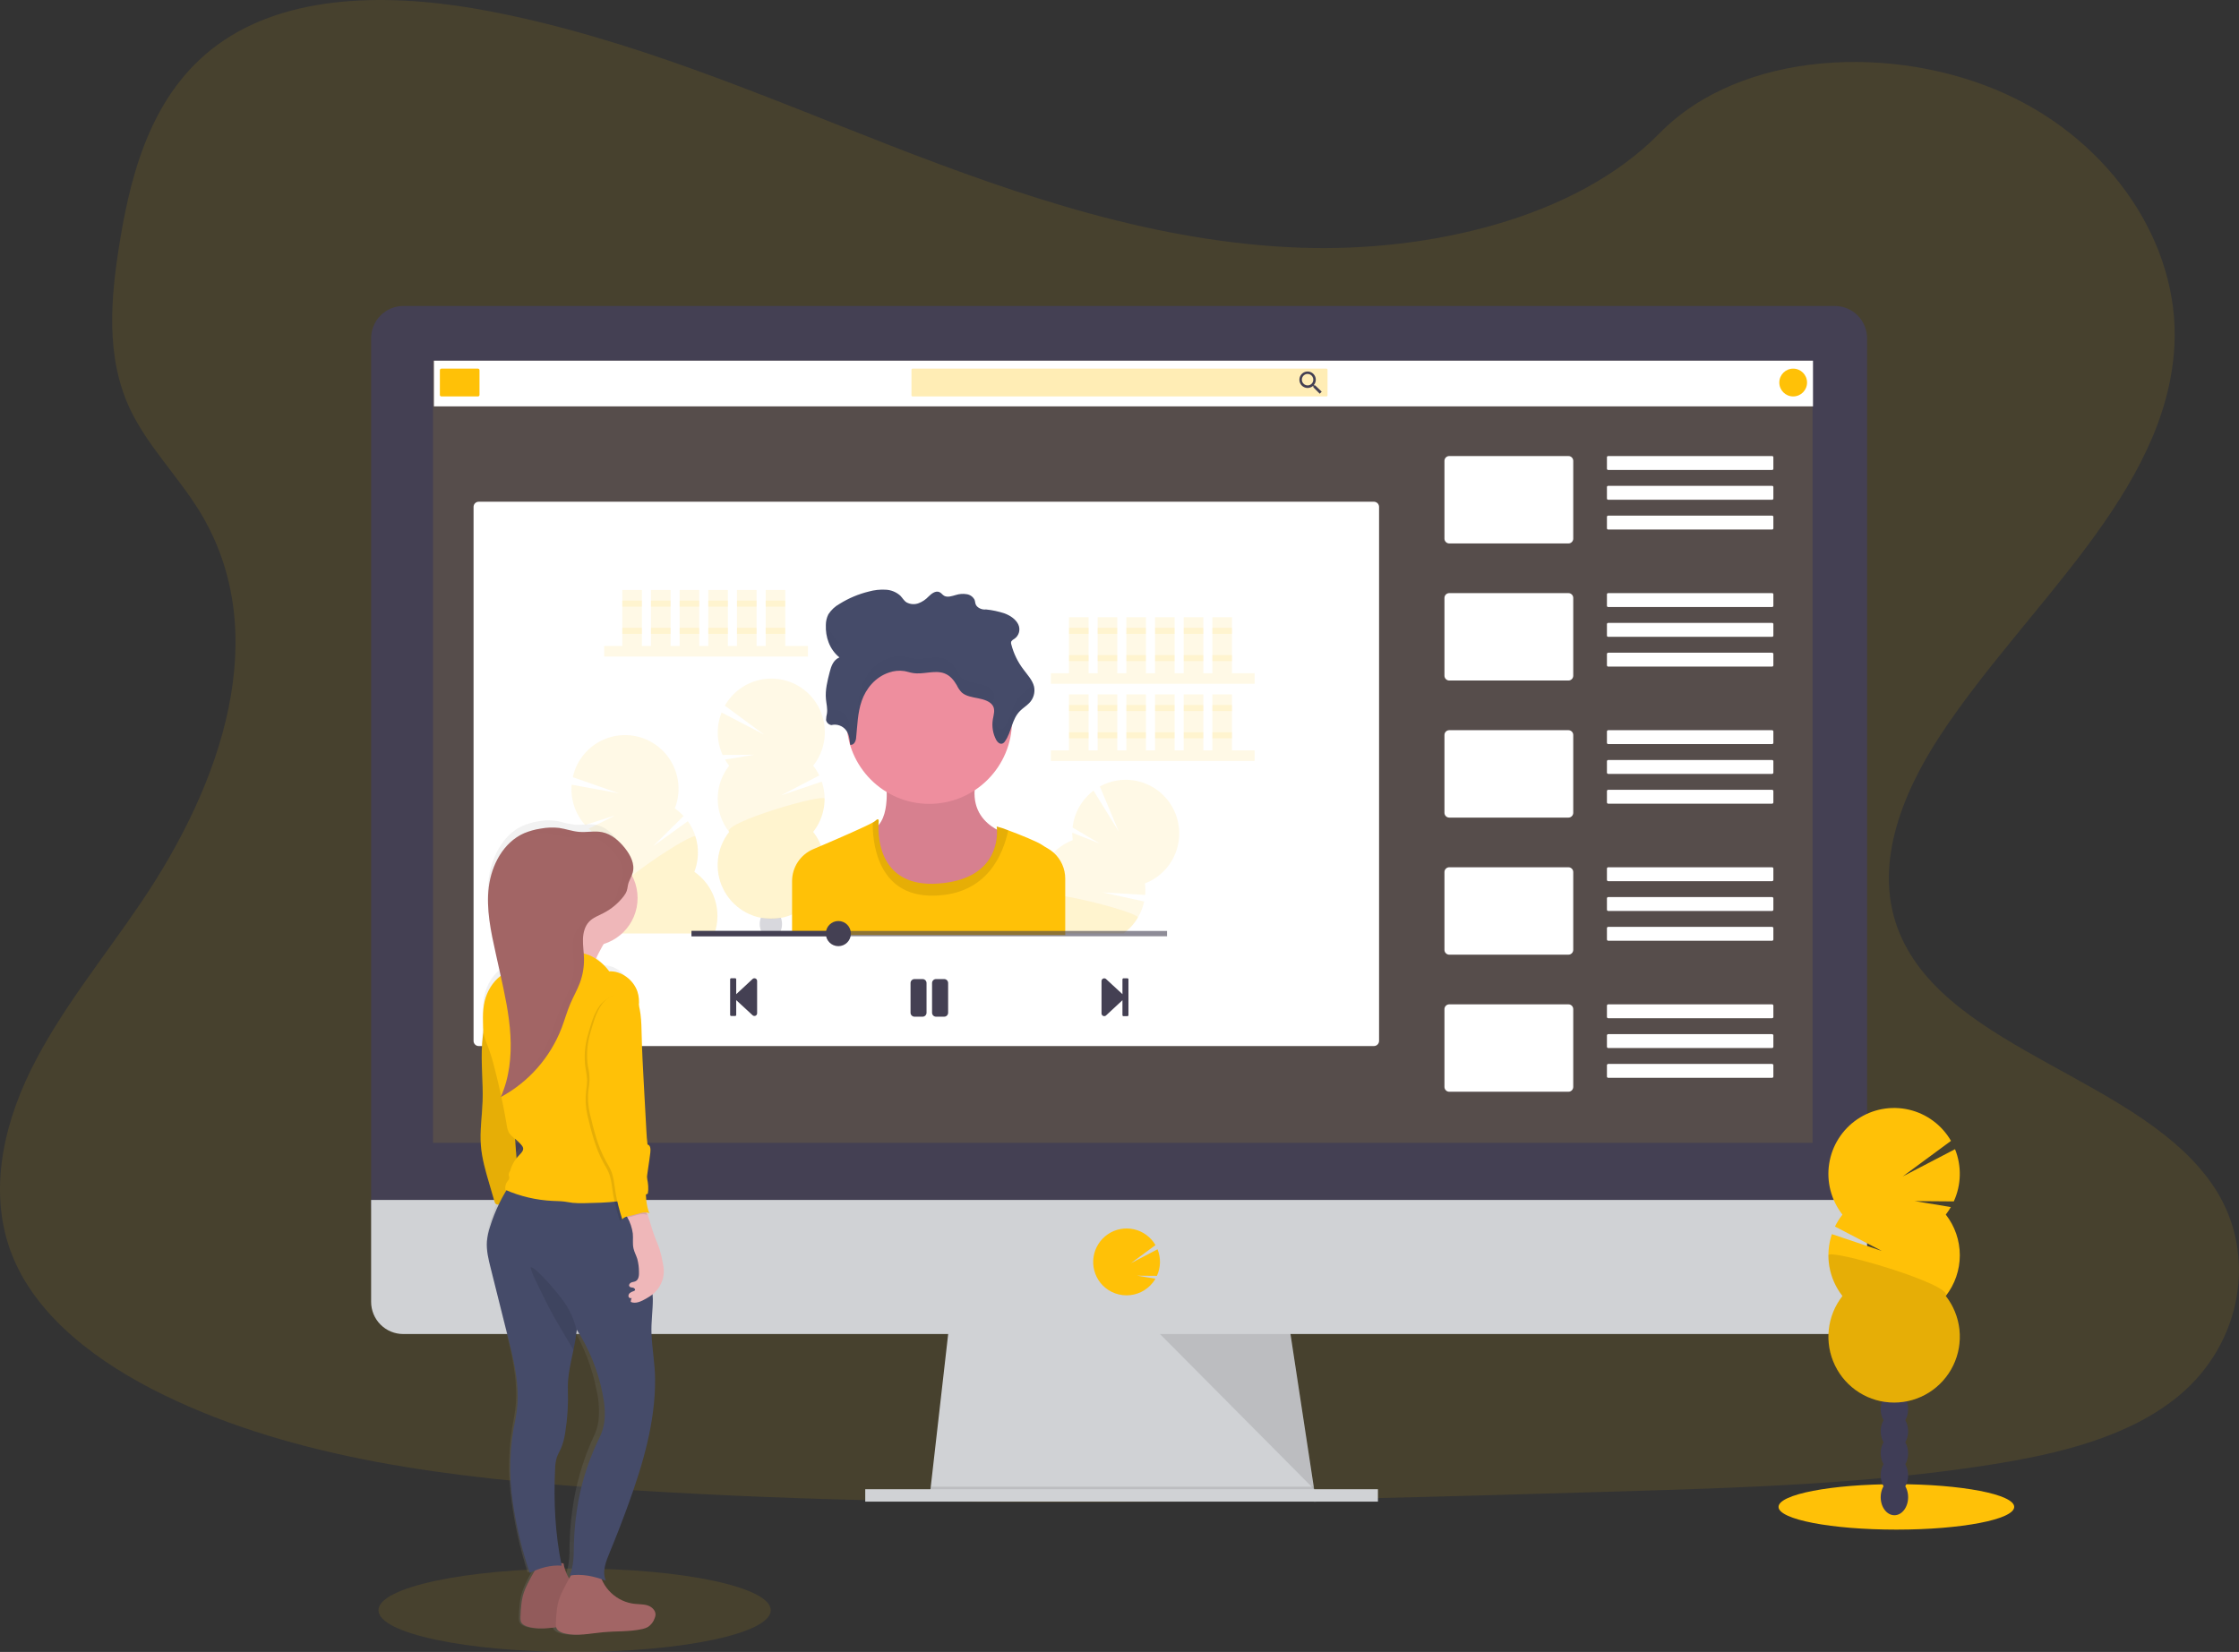 <svg width="416" height="307" viewBox="0 0 416 307" fill="none" xmlns="http://www.w3.org/2000/svg">
<rect x="0" y="0" width="416" height="307" fill="#333333" stroke="none"/>
<path opacity="0.1" d="M241.699 46.033C215.031 45.106 189.629 36.467 165.376 27.023C141.123 17.58 117.095 7.113 91.067 2.107C74.324 -1.112 55.177 -1.559 41.688 7.435C28.704 16.096 24.511 31.062 22.258 44.925C20.56 55.366 19.563 66.338 24.209 76.125C27.437 82.907 33.169 88.611 37.134 95.109C50.921 117.725 41.184 145.61 26.23 167.687C19.235 178.046 11.088 187.926 5.68 198.953C0.272 209.981 -2.231 222.611 2.499 233.856C7.193 245.006 18.37 253.379 30.478 259.267C55.074 271.229 84.058 274.655 112.32 276.593C174.885 280.868 237.782 279.022 300.51 277.176C323.725 276.486 347.039 275.788 369.879 272.189C382.558 270.191 395.649 267.02 404.852 259.359C416.541 249.635 419.438 233.169 411.604 220.964C398.469 200.515 362.144 195.435 352.963 173.487C347.908 161.407 353.099 147.95 360.444 136.745C376.2 112.708 402.61 91.624 404.002 64.149C404.959 45.28 392.262 26.381 372.633 17.454C352.054 8.095 323.523 9.273 308.34 24.764C292.716 40.717 265.246 46.852 241.699 46.033Z" fill="#FFC107"/>
<path d="M244.512 279.064L172.724 278.141L172.934 276.295L176.406 245.837H239.45L244.089 276.295L244.442 278.602L244.512 279.064Z" fill="#D0D2D5"/>
<path opacity="0.1" d="M244.442 278.602H208.618L172.724 278.141L172.934 276.295H244.089L244.442 278.602Z" fill="black"/>
<path d="M256.017 276.756H160.76V279.064H256.017V276.756Z" fill="#D0D2D5"/>
<path d="M346.9 62.898C346.904 62.109 346.753 61.327 346.455 60.597C346.158 59.867 345.72 59.203 345.166 58.642C344.613 58.081 343.955 57.636 343.23 57.33C342.504 57.025 341.726 56.866 340.94 56.862H74.917C74.13 56.865 73.351 57.024 72.626 57.329C71.9 57.635 71.242 58.08 70.688 58.641C70.134 59.201 69.696 59.866 69.398 60.596C69.1 61.327 68.949 62.109 68.953 62.898V224.601H346.9V62.898Z" fill="#444053"/>
<path d="M68.953 222.996V241.935C68.953 243.521 69.582 245.042 70.7 246.164C71.819 247.286 73.335 247.916 74.917 247.916H340.94C342.521 247.915 344.037 247.284 345.155 246.163C346.272 245.041 346.9 243.52 346.9 241.935V222.996H68.953Z" fill="#D0D2D5"/>
<path opacity="0.1" d="M336.776 67.015H80.458V212.381H336.776V67.015Z" fill="#FFC107"/>
<path d="M209.307 240.727C210.248 240.728 211.177 240.514 212.024 240.103C212.871 239.691 213.613 239.091 214.196 238.35C214.372 238.124 214.533 237.886 214.678 237.637L211.269 237.076L214.95 237.106C215.305 236.334 215.499 235.498 215.519 234.648C215.54 233.799 215.386 232.954 215.068 232.166L210.124 234.75L214.685 231.391C214.257 230.654 213.682 230.012 212.996 229.507C212.31 229.002 211.528 228.644 210.698 228.455C209.868 228.265 209.009 228.249 208.173 228.407C207.336 228.564 206.541 228.892 205.837 229.371C205.132 229.85 204.533 230.468 204.077 231.189C203.621 231.909 203.317 232.716 203.185 233.559C203.053 234.402 203.094 235.263 203.308 236.089C203.521 236.915 203.901 237.688 204.425 238.361C205.007 239.1 205.749 239.697 206.595 240.107C207.44 240.517 208.368 240.729 209.307 240.727Z" fill="#FFC107"/>
<path opacity="0.1" d="M215.521 247.916L244.159 276.756L239.767 247.916H215.521Z" fill="black"/>
<path d="M255.269 93.241H88.943C88.414 93.241 87.986 93.671 87.986 94.201V193.438C87.986 193.968 88.414 194.398 88.943 194.398H255.269C255.798 194.398 256.227 193.968 256.227 193.438V94.201C256.227 93.671 255.798 93.241 255.269 93.241Z" fill="white"/>
<path d="M336.85 67.029H80.623V75.521H336.85V67.029Z" fill="white"/>
<path d="M88.803 68.506H82.015C81.856 68.506 81.727 68.635 81.727 68.794V73.386C81.727 73.546 81.856 73.674 82.015 73.674H88.803C88.962 73.674 89.09 73.546 89.09 73.386V68.794C89.09 68.635 88.962 68.506 88.803 68.506Z" fill="#FFC107"/>
<path opacity="0.3" d="M246.441 68.506H169.559C169.441 68.506 169.345 68.602 169.345 68.72V73.46C169.345 73.579 169.441 73.674 169.559 73.674H246.441C246.559 73.674 246.655 73.579 246.655 73.46V68.72C246.655 68.602 246.559 68.506 246.441 68.506Z" fill="#FFC107"/>
<path d="M244.361 71.622H244.174L244.104 71.563C244.34 71.282 244.47 70.927 244.472 70.559C244.47 70.257 244.378 69.962 244.209 69.712C244.04 69.462 243.801 69.268 243.523 69.154C243.244 69.04 242.937 69.012 242.642 69.073C242.347 69.133 242.077 69.28 241.865 69.494C241.653 69.709 241.509 69.982 241.452 70.278C241.394 70.575 241.426 70.881 241.542 71.16C241.658 71.439 241.854 71.676 242.105 71.843C242.356 72.01 242.65 72.099 242.951 72.098C243.318 72.096 243.672 71.966 243.953 71.729L244.023 71.788V71.98L245.201 73.162L245.569 72.792L244.361 71.622ZM242.948 71.622C242.737 71.623 242.531 71.561 242.355 71.444C242.18 71.327 242.043 71.16 241.962 70.965C241.881 70.77 241.859 70.555 241.9 70.348C241.941 70.141 242.043 69.95 242.192 69.801C242.341 69.651 242.531 69.55 242.737 69.508C242.944 69.468 243.158 69.489 243.353 69.57C243.547 69.651 243.714 69.789 243.83 69.965C243.947 70.141 244.009 70.347 244.008 70.559C244.009 70.699 243.982 70.838 243.929 70.967C243.876 71.096 243.798 71.214 243.7 71.313C243.601 71.412 243.484 71.49 243.355 71.543C243.226 71.596 243.087 71.623 242.948 71.622Z" fill="#444053"/>
<path d="M333.168 73.674C334.592 73.674 335.745 72.517 335.745 71.09C335.745 69.663 334.592 68.506 333.168 68.506C331.745 68.506 330.591 69.663 330.591 71.09C330.591 72.517 331.745 73.674 333.168 73.674Z" fill="#FFC107"/>
<path d="M291.41 84.751H269.27C268.776 84.751 268.375 85.152 268.375 85.648V100.098C268.375 100.593 268.776 100.995 269.27 100.995H291.41C291.904 100.995 292.305 100.593 292.305 100.098V85.648C292.305 85.152 291.904 84.751 291.41 84.751Z" fill="white"/>
<path d="M329.262 84.751H298.787C298.663 84.751 298.563 84.851 298.563 84.976V87.11C298.563 87.234 298.663 87.335 298.787 87.335H329.262C329.386 87.335 329.487 87.234 329.487 87.11V84.976C329.487 84.851 329.386 84.751 329.262 84.751Z" fill="white"/>
<path d="M329.262 90.288H298.787C298.663 90.288 298.563 90.388 298.563 90.513V92.647C298.563 92.771 298.663 92.872 298.787 92.872H329.262C329.386 92.872 329.487 92.771 329.487 92.647V90.513C329.487 90.388 329.386 90.288 329.262 90.288Z" fill="white"/>
<path d="M329.262 95.826H298.787C298.663 95.826 298.563 95.927 298.563 96.051V98.185C298.563 98.309 298.663 98.41 298.787 98.41H329.262C329.386 98.41 329.487 98.309 329.487 98.185V96.051C329.487 95.927 329.386 95.826 329.262 95.826Z" fill="white"/>
<path d="M291.41 110.224H269.27C268.776 110.224 268.375 110.626 268.375 111.121V125.571C268.375 126.067 268.776 126.468 269.27 126.468H291.41C291.904 126.468 292.305 126.067 292.305 125.571V111.121C292.305 110.626 291.904 110.224 291.41 110.224Z" fill="white"/>
<path d="M329.262 110.224H298.787C298.663 110.224 298.563 110.325 298.563 110.449V112.583C298.563 112.708 298.663 112.808 298.787 112.808H329.262C329.386 112.808 329.487 112.708 329.487 112.583V110.449C329.487 110.325 329.386 110.224 329.262 110.224Z" fill="white"/>
<path d="M329.262 115.762H298.787C298.663 115.762 298.563 115.863 298.563 115.987V118.121C298.563 118.245 298.663 118.346 298.787 118.346H329.262C329.386 118.346 329.487 118.245 329.487 118.121V115.987C329.487 115.863 329.386 115.762 329.262 115.762Z" fill="white"/>
<path d="M329.244 121.3H298.806C298.672 121.3 298.563 121.409 298.563 121.543V123.64C298.563 123.775 298.672 123.884 298.806 123.884H329.244C329.378 123.884 329.487 123.775 329.487 123.64V121.543C329.487 121.409 329.378 121.3 329.244 121.3Z" fill="white"/>
<path d="M291.41 135.698H269.27C268.776 135.698 268.375 136.099 268.375 136.595V151.045C268.375 151.54 268.776 151.942 269.27 151.942H291.41C291.904 151.942 292.305 151.54 292.305 151.045V136.595C292.305 136.099 291.904 135.698 291.41 135.698Z" fill="white"/>
<path d="M329.244 135.698H298.806C298.672 135.698 298.563 135.807 298.563 135.941V138.038C298.563 138.173 298.672 138.282 298.806 138.282H329.244C329.378 138.282 329.487 138.173 329.487 138.038V135.941C329.487 135.807 329.378 135.698 329.244 135.698Z" fill="white"/>
<path d="M329.244 141.235H298.806C298.672 141.235 298.563 141.344 298.563 141.479V143.576C298.563 143.711 298.672 143.82 298.806 143.82H329.244C329.378 143.82 329.487 143.711 329.487 143.576V141.479C329.487 141.344 329.378 141.235 329.244 141.235Z" fill="white"/>
<path d="M329.244 146.773H298.806C298.672 146.773 298.563 146.883 298.563 147.017V149.114C298.563 149.249 298.672 149.358 298.806 149.358H329.244C329.378 149.358 329.487 149.249 329.487 149.114V147.017C329.487 146.883 329.378 146.773 329.244 146.773Z" fill="white"/>
<path d="M291.41 161.172H269.27C268.776 161.172 268.375 161.574 268.375 162.069V176.519C268.375 177.014 268.776 177.416 269.27 177.416H291.41C291.904 177.416 292.305 177.014 292.305 176.519V162.069C292.305 161.574 291.904 161.172 291.41 161.172Z" fill="white"/>
<path d="M329.244 161.172H298.806C298.672 161.172 298.563 161.281 298.563 161.416V163.513C298.563 163.647 298.672 163.756 298.806 163.756H329.244C329.378 163.756 329.487 163.647 329.487 163.513V161.416C329.487 161.281 329.378 161.172 329.244 161.172Z" fill="white"/>
<path d="M329.244 166.709H298.806C298.672 166.709 298.563 166.819 298.563 166.953V169.05C298.563 169.185 298.672 169.294 298.806 169.294H329.244C329.378 169.294 329.487 169.185 329.487 169.05V166.953C329.487 166.819 329.378 166.709 329.244 166.709Z" fill="white"/>
<path d="M329.244 172.247H298.806C298.672 172.247 298.563 172.356 298.563 172.491V174.588C298.563 174.722 298.672 174.831 298.806 174.831H329.244C329.378 174.831 329.487 174.722 329.487 174.588V172.491C329.487 172.356 329.378 172.247 329.244 172.247Z" fill="white"/>
<path d="M291.41 186.646H269.27C268.776 186.646 268.375 187.047 268.375 187.543V201.993C268.375 202.488 268.776 202.89 269.27 202.89H291.41C291.904 202.89 292.305 202.488 292.305 201.993V187.543C292.305 187.047 291.904 186.646 291.41 186.646Z" fill="white"/>
<path d="M329.244 186.646H298.806C298.672 186.646 298.563 186.755 298.563 186.889V188.986C298.563 189.121 298.672 189.23 298.806 189.23H329.244C329.378 189.23 329.487 189.121 329.487 188.986V186.889C329.487 186.755 329.378 186.646 329.244 186.646Z" fill="white"/>
<path d="M329.244 192.183H298.806C298.672 192.183 298.563 192.292 298.563 192.427V194.524C298.563 194.658 298.672 194.767 298.806 194.767H329.244C329.378 194.767 329.487 194.658 329.487 194.524V192.427C329.487 192.292 329.378 192.183 329.244 192.183Z" fill="white"/>
<path d="M329.244 197.721H298.806C298.672 197.721 298.563 197.83 298.563 197.965V200.062C298.563 200.196 298.672 200.305 298.806 200.305H329.244C329.378 200.305 329.487 200.196 329.487 200.062V197.965C329.487 197.83 329.378 197.721 329.244 197.721Z" fill="white"/>
<path opacity="0.1" d="M150.11 120.048H112.254V122.016H150.11V120.048Z" fill="#FFC107"/>
<path opacity="0.1" d="M119.263 109.645H115.619V120.048H119.263V109.645Z" fill="#FFC107"/>
<path opacity="0.1" d="M124.59 109.645H120.946V120.048H124.59V109.645Z" fill="#FFC107"/>
<path opacity="0.1" d="M129.917 109.645H126.273V120.048H129.917V109.645Z" fill="#FFC107"/>
<path opacity="0.1" d="M135.244 109.645H131.599V120.048H135.244V109.645Z" fill="#FFC107"/>
<path opacity="0.1" d="M140.571 109.645H136.927V120.048H140.571V109.645Z" fill="#FFC107"/>
<path opacity="0.1" d="M145.902 109.645H142.257V120.048H145.902V109.645Z" fill="#FFC107"/>
<path opacity="0.1" d="M119.263 111.612H115.619V112.738H119.263V111.612Z" fill="#FFC107"/>
<path opacity="0.1" d="M124.59 111.612H120.946V112.738H124.59V111.612Z" fill="#FFC107"/>
<path opacity="0.1" d="M129.917 111.612H126.273V112.738H129.917V111.612Z" fill="#FFC107"/>
<path opacity="0.1" d="M135.244 111.612H131.599V112.738H135.244V111.612Z" fill="#FFC107"/>
<path opacity="0.1" d="M140.571 111.612H136.927V112.738H140.571V111.612Z" fill="#FFC107"/>
<path opacity="0.1" d="M145.902 111.612H142.257V112.738H145.902V111.612Z" fill="#FFC107"/>
<path opacity="0.1" d="M119.263 116.674H115.619V117.8H119.263V116.674Z" fill="#FFC107"/>
<path opacity="0.1" d="M124.59 116.674H120.946V117.8H124.59V116.674Z" fill="#FFC107"/>
<path opacity="0.1" d="M129.917 116.674H126.273V117.8H129.917V116.674Z" fill="#FFC107"/>
<path opacity="0.1" d="M135.244 116.674H131.599V117.8H135.244V116.674Z" fill="#FFC107"/>
<path opacity="0.1" d="M140.571 116.674H136.927V117.8H140.571V116.674Z" fill="#FFC107"/>
<path opacity="0.1" d="M145.902 116.674H142.257V117.8H145.902V116.674Z" fill="#FFC107"/>
<path opacity="0.1" d="M233.107 125.11H195.251V127.078H233.107V125.11Z" fill="#FFC107"/>
<path opacity="0.1" d="M202.261 114.706H198.616V125.11H202.261V114.706Z" fill="#FFC107"/>
<path opacity="0.1" d="M207.588 114.706H203.943V125.11H207.588V114.706Z" fill="#FFC107"/>
<path opacity="0.1" d="M212.914 114.706H209.27V125.11H212.914V114.706Z" fill="#FFC107"/>
<path opacity="0.1" d="M218.245 114.706H214.601V125.11H218.245V114.706Z" fill="#FFC107"/>
<path opacity="0.1" d="M223.573 114.706H219.928V125.11H223.573V114.706Z" fill="#FFC107"/>
<path opacity="0.1" d="M228.899 114.706H225.255V125.11H228.899V114.706Z" fill="#FFC107"/>
<path opacity="0.1" d="M202.261 116.674H198.616V117.8H202.261V116.674Z" fill="#FFC107"/>
<path opacity="0.1" d="M207.588 116.674H203.943V117.8H207.588V116.674Z" fill="#FFC107"/>
<path opacity="0.1" d="M212.914 116.674H209.27V117.8H212.914V116.674Z" fill="#FFC107"/>
<path opacity="0.1" d="M218.245 116.674H214.601V117.8H218.245V116.674Z" fill="#FFC107"/>
<path opacity="0.1" d="M223.573 116.674H219.928V117.8H223.573V116.674Z" fill="#FFC107"/>
<path opacity="0.1" d="M228.899 116.674H225.255V117.8H228.899V116.674Z" fill="#FFC107"/>
<path opacity="0.1" d="M202.261 121.735H198.616V122.861H202.261V121.735Z" fill="#FFC107"/>
<path opacity="0.1" d="M207.588 121.735H203.943V122.861H207.588V121.735Z" fill="#FFC107"/>
<path opacity="0.1" d="M212.914 121.735H209.27V122.861H212.914V121.735Z" fill="#FFC107"/>
<path opacity="0.1" d="M218.245 121.735H214.601V122.861H218.245V121.735Z" fill="#FFC107"/>
<path opacity="0.1" d="M223.573 121.735H219.928V122.861H223.573V121.735Z" fill="#FFC107"/>
<path opacity="0.1" d="M228.899 121.735H225.255V122.861H228.899V121.735Z" fill="#FFC107"/>
<path opacity="0.1" d="M233.107 139.449H195.251V141.417H233.107V139.449Z" fill="#FFC107"/>
<path opacity="0.1" d="M202.261 129.045H198.616V139.449H202.261V129.045Z" fill="#FFC107"/>
<path opacity="0.1" d="M207.588 129.045H203.943V139.449H207.588V129.045Z" fill="#FFC107"/>
<path opacity="0.1" d="M212.914 129.045H209.27V139.449H212.914V129.045Z" fill="#FFC107"/>
<path opacity="0.1" d="M218.245 129.045H214.601V139.449H218.245V129.045Z" fill="#FFC107"/>
<path opacity="0.1" d="M223.573 129.045H219.928V139.449H223.573V129.045Z" fill="#FFC107"/>
<path opacity="0.1" d="M228.899 129.045H225.255V139.449H228.899V129.045Z" fill="#FFC107"/>
<path opacity="0.1" d="M202.261 131.013H198.616V132.139H202.261V131.013Z" fill="#FFC107"/>
<path opacity="0.1" d="M207.588 131.013H203.943V132.139H207.588V131.013Z" fill="#FFC107"/>
<path opacity="0.1" d="M212.914 131.013H209.27V132.139H212.914V131.013Z" fill="#FFC107"/>
<path opacity="0.1" d="M218.245 131.013H214.601V132.139H218.245V131.013Z" fill="#FFC107"/>
<path opacity="0.1" d="M223.573 131.013H219.928V132.139H223.573V131.013Z" fill="#FFC107"/>
<path opacity="0.1" d="M228.899 131.013H225.255V132.139H228.899V131.013Z" fill="#FFC107"/>
<path opacity="0.1" d="M202.261 136.074H198.616V137.2H202.261V136.074Z" fill="#FFC107"/>
<path opacity="0.1" d="M207.588 136.074H203.943V137.2H207.588V136.074Z" fill="#FFC107"/>
<path opacity="0.1" d="M212.914 136.074H209.27V137.2H212.914V136.074Z" fill="#FFC107"/>
<path opacity="0.1" d="M218.245 136.074H214.601V137.2H218.245V136.074Z" fill="#FFC107"/>
<path opacity="0.1" d="M223.573 136.074H219.928V137.2H223.573V136.074Z" fill="#FFC107"/>
<path opacity="0.1" d="M228.899 136.074H225.255V137.2H228.899V136.074Z" fill="#FFC107"/>
<path opacity="0.1" d="M135.476 142.299C135.194 141.936 134.935 141.555 134.703 141.158L140.155 140.261L134.265 140.305C133.7 139.072 133.391 137.735 133.358 136.378C133.326 135.021 133.569 133.672 134.073 132.412L141.97 136.517L134.677 131.142C135.356 129.948 136.273 128.908 137.371 128.087C138.47 127.265 139.726 126.681 141.06 126.369C142.395 126.058 143.779 126.026 145.126 126.277C146.473 126.528 147.754 127.055 148.888 127.826C150.023 128.597 150.986 129.594 151.717 130.756C152.449 131.918 152.933 133.219 153.139 134.577C153.346 135.936 153.27 137.322 152.916 138.65C152.563 139.977 151.939 141.217 151.085 142.291C151.529 142.853 151.909 143.462 152.219 144.108L145.143 147.8L152.687 145.263C153.214 146.832 153.344 148.507 153.065 150.139C152.785 151.77 152.105 153.306 151.085 154.607C152.241 156.077 152.961 157.843 153.162 159.704C153.364 161.565 153.039 163.445 152.224 165.129C151.41 166.814 150.139 168.234 148.557 169.228C146.976 170.221 145.147 170.748 143.281 170.748C141.414 170.748 139.585 170.221 138.004 169.228C136.422 168.234 135.151 166.814 134.337 165.129C133.522 163.445 133.197 161.565 133.399 159.704C133.6 157.843 134.32 156.077 135.476 154.607C134.099 152.851 133.351 150.682 133.351 148.448C133.351 146.213 134.099 144.044 135.476 142.288V142.299Z" fill="#FFC107"/>
<path opacity="0.1" d="M153.213 148.457C153.213 150.689 152.464 152.856 151.085 154.608C152.241 156.077 152.961 157.844 153.162 159.704C153.364 161.565 153.039 163.445 152.224 165.13C151.41 166.814 150.139 168.234 148.557 169.228C146.976 170.221 145.147 170.748 143.281 170.748C141.414 170.748 139.585 170.221 138.004 169.228C136.422 168.234 135.151 166.814 134.337 165.13C133.522 163.445 133.197 161.565 133.399 159.704C133.6 157.844 134.32 156.077 135.476 154.608C134.14 152.92 153.213 147.338 153.213 148.457Z" fill="#FFC107"/>
<path opacity="0.2" d="M144.871 173.392C144.888 173.418 144.904 173.445 144.919 173.473H141.547C141.565 173.447 141.576 173.418 141.595 173.392C141.304 172.886 141.154 172.311 141.16 171.727C141.159 171.327 141.227 170.929 141.363 170.553C141.551 170.582 141.782 170.615 142.051 170.645C142.833 170.723 143.621 170.723 144.404 170.645C144.629 170.623 144.861 170.593 145.099 170.556C145.098 170.562 145.098 170.569 145.099 170.575C145.233 170.945 145.301 171.336 145.298 171.73C145.306 172.312 145.158 172.886 144.871 173.392Z" fill="#3F3D56"/>
<path opacity="0.1" d="M132.752 173.473H113.977C113.936 173.366 113.9 173.251 113.866 173.141C113.205 171.007 113.281 168.712 114.084 166.628C112.251 165.357 110.897 163.506 110.239 161.371C109.582 159.236 109.658 156.941 110.457 154.855C110.08 154.594 109.722 154.307 109.386 153.995L114.327 151.525L108.709 153.312C107.805 152.301 107.117 151.116 106.687 149.829C106.257 148.542 106.093 147.181 106.205 145.828L114.971 147.416L106.423 144.436C106.717 143.093 107.286 141.825 108.094 140.713C108.901 139.601 109.929 138.669 111.113 137.974C112.297 137.28 113.612 136.839 114.974 136.679C116.336 136.519 117.717 136.644 119.029 137.045C120.341 137.446 121.556 138.115 122.598 139.01C123.639 139.905 124.485 141.007 125.081 142.245C125.678 143.484 126.012 144.833 126.063 146.208C126.114 147.582 125.881 148.953 125.378 150.233C125.971 150.646 126.518 151.123 127.009 151.654L121.332 157.269L127.793 152.61C128.761 153.954 129.38 155.518 129.594 157.162C129.807 158.806 129.608 160.477 129.015 162.024C130.798 163.263 132.129 165.052 132.803 167.119C133.478 169.185 133.46 171.417 132.752 173.473Z" fill="#FFC107"/>
<path opacity="0.1" d="M132.752 173.473H113.977C113.936 173.366 113.9 173.252 113.866 173.141C113.205 171.008 113.282 168.713 114.084 166.629C112.317 165.403 128.894 154.42 129.222 155.49C129.883 157.625 129.807 159.921 129.004 162.006C130.793 163.244 132.128 165.036 132.805 167.107C133.482 169.178 133.463 171.414 132.752 173.473Z" fill="#FFC107"/>
<path opacity="0.1" d="M217.701 159.983C216.56 161.902 214.808 163.379 212.727 164.177C212.816 164.887 212.83 165.605 212.768 166.318L204.812 165.838L212.583 167.529C212.355 168.591 211.954 169.609 211.398 170.541C210.721 171.684 209.819 172.676 208.747 173.458H197.917V173.742H186.872C186.895 173.646 186.917 173.554 186.942 173.458C187.345 171.93 188.105 170.521 189.158 169.346C190.21 168.17 191.527 167.263 192.998 166.698C192.716 164.482 193.184 162.235 194.327 160.317C195.471 158.4 197.224 156.923 199.305 156.125C199.246 155.668 199.219 155.208 199.224 154.748L204.359 156.782L199.279 153.788C199.429 152.438 199.852 151.134 200.522 149.954C201.192 148.775 202.096 147.745 203.177 146.928L207.857 154.526L204.348 146.16C206.259 145.1 208.465 144.7 210.626 145.023C212.786 145.346 214.78 146.373 216.3 147.946C217.82 149.52 218.78 151.551 219.033 153.727C219.287 155.902 218.818 158.101 217.701 159.983Z" fill="#FFC107"/>
<path opacity="0.1" d="M211.398 170.556C210.721 171.698 209.819 172.691 208.747 173.473H197.917V173.757H186.872C186.895 173.661 186.917 173.569 186.942 173.473C187.345 171.945 188.105 170.536 189.158 169.361C190.21 168.185 191.527 167.278 192.998 166.713C192.906 165.975 195.045 166.085 197.898 166.565C203.49 167.507 211.777 169.921 211.398 170.556Z" fill="#FFC107"/>
<path d="M164.452 143.971C164.452 143.971 165.815 151.355 162.774 153.766C159.733 156.177 165.351 170.627 174.621 168.939C183.89 167.252 187.668 155.132 187.668 155.132C187.668 155.132 178.383 153.205 181.825 143.41L164.452 143.971Z" fill="#EE8E9E"/>
<path opacity="0.1" d="M164.452 143.971C164.452 143.971 165.815 151.355 162.774 153.766C159.733 156.177 165.351 170.627 174.621 168.939C183.89 167.252 187.668 155.132 187.668 155.132C187.668 155.132 178.383 153.205 181.825 143.41L164.452 143.971Z" fill="black"/>
<path d="M172.658 149.391C181.147 149.391 188.028 142.49 188.028 133.977C188.028 125.465 181.147 118.564 172.658 118.564C164.17 118.564 157.289 125.465 157.289 133.977C157.289 142.49 164.17 149.391 172.658 149.391Z" fill="#EE8E9E"/>
<path d="M197.916 163.28V173.757H147.165V163.756C147.164 162.488 147.537 161.248 148.236 160.191C148.934 159.133 149.928 158.306 151.093 157.812L152.547 157.192C156.228 155.619 160.701 153.666 162.163 152.854C162.323 152.774 162.473 152.676 162.612 152.562C163.411 151.761 163.252 152.802 163.252 152.802C163.252 152.802 163.23 153.002 163.216 153.345C163.127 155.704 163.466 164.974 174.3 164.203C184.87 163.464 185.344 156.295 185.238 154.187C185.232 153.992 185.216 153.797 185.19 153.603C185.921 153.778 186.636 154.012 187.329 154.305C189.538 155.124 192.799 156.439 193.672 157.059C193.944 157.251 194.276 157.45 194.636 157.653C195.046 157.882 195.428 158.156 195.778 158.469C196.451 159.076 196.989 159.817 197.358 160.646C197.726 161.475 197.917 162.372 197.916 163.28Z" fill="#FFC107"/>
<path opacity="0.1" d="M187.329 154.305C186.434 158.462 183.625 166.248 173.502 166.451C162.715 166.665 162.089 155.907 162.159 152.854C162.322 152.776 162.474 152.678 162.612 152.562C163.414 151.761 163.252 152.802 163.252 152.802C163.252 152.802 161.894 165.085 174.297 164.203C186.699 163.32 185.175 153.607 185.175 153.607C185.175 153.548 186.099 153.869 187.329 154.305Z" fill="black"/>
<path d="M154.465 134.749C154.975 134.621 155.512 134.649 156.006 134.83C156.5 135.011 156.929 135.336 157.237 135.764C157.796 136.55 157.881 137.499 157.951 138.407C158.617 138.548 158.993 137.791 159.055 137.219C159.302 134.889 159.32 132.515 160.101 130.263C160.881 128.011 162.586 125.833 165.203 124.973C166.098 124.662 167.053 124.571 167.99 124.707C168.546 124.799 169.069 124.995 169.621 125.076C171.535 125.394 173.615 124.485 175.408 125.117C176.535 125.515 177.249 126.435 177.775 127.354C178.004 127.85 178.316 128.303 178.696 128.694C179.458 129.381 180.651 129.558 181.744 129.772C182.837 129.986 184.03 130.359 184.498 131.205C184.917 131.969 184.608 132.851 184.468 133.678C184.252 134.988 184.47 136.333 185.09 137.507C185.293 137.876 185.705 138.322 186.195 138.201C186.414 138.126 186.599 137.976 186.718 137.776C187.973 136.011 187.94 133.715 189.515 132.124C190.042 131.592 190.723 131.179 191.235 130.647C191.622 130.253 191.906 129.769 192.061 129.238C192.217 128.708 192.239 128.146 192.126 127.605C191.842 126.387 190.87 125.39 190.086 124.319C189.068 122.963 188.326 121.419 187.903 119.775C187.829 119.583 187.829 119.371 187.903 119.18C188.052 118.986 188.243 118.83 188.463 118.722C188.889 118.436 189.197 118.003 189.329 117.504C189.46 117.006 189.406 116.477 189.177 116.016C188.731 115.104 187.752 114.41 186.648 113.997C185.527 113.628 184.371 113.38 183.198 113.259C182.425 113.369 181.519 112.93 181.28 112.31C181.173 112.033 181.173 111.734 181.067 111.457C180.922 111.179 180.712 110.94 180.456 110.76C180.2 110.58 179.904 110.464 179.594 110.423C178.936 110.316 178.261 110.364 177.624 110.563C176.888 110.77 176.052 111.08 175.416 110.719C175.081 110.53 174.897 110.187 174.536 110.032C173.799 109.722 173.041 110.349 172.515 110.866C172.007 111.408 171.384 111.829 170.692 112.096C170.327 112.235 169.936 112.294 169.546 112.268C169.155 112.242 168.776 112.131 168.432 111.944C167.928 111.623 167.674 111.106 167.272 110.696C166.514 110.019 165.544 109.627 164.53 109.589C163.486 109.533 162.44 109.648 161.434 109.928C159.512 110.398 157.676 111.171 155.996 112.217C155.151 112.683 154.434 113.352 153.909 114.163C153.598 114.785 153.438 115.472 153.441 116.168C153.36 118.35 154.082 120.646 155.963 122.174C154.814 122.654 154.428 123.832 154.159 124.877C153.728 126.545 153.298 128.24 153.46 129.938C153.541 130.817 153.78 131.696 153.651 132.571C153.548 132.983 153.491 133.405 153.482 133.829C153.536 134.063 153.658 134.276 153.833 134.44C154.008 134.603 154.228 134.711 154.465 134.749Z" fill="#454B69"/>
<g opacity="0.1">
<path opacity="0.1" d="M191.887 126.919C191.722 127.281 191.498 127.613 191.224 127.901C190.713 128.44 190.032 128.857 189.505 129.378C187.929 130.958 187.963 133.269 186.707 135.034C186.59 135.233 186.404 135.383 186.184 135.455C185.706 135.58 185.294 135.144 185.08 134.76C184.837 134.293 184.652 133.797 184.531 133.284C184.506 133.413 184.48 133.542 184.458 133.653C184.241 134.963 184.46 136.308 185.08 137.481C185.282 137.851 185.695 138.297 186.184 138.175C186.404 138.101 186.589 137.95 186.707 137.751C187.963 135.986 187.929 133.69 189.505 132.099C190.032 131.567 190.713 131.153 191.224 130.622C191.612 130.228 191.896 129.744 192.051 129.213C192.207 128.682 192.229 128.121 192.115 127.58C192.059 127.353 191.982 127.132 191.887 126.919Z" fill="black"/>
<path opacity="0.1" d="M188.455 115.991C188.235 116.097 188.043 116.254 187.896 116.448C187.822 116.638 187.822 116.849 187.896 117.039C188.041 117.613 188.227 118.175 188.452 118.723C188.878 118.436 189.186 118.003 189.318 117.505C189.449 117.007 189.395 116.477 189.166 116.016C189.094 115.864 189.008 115.72 188.908 115.584C188.777 115.741 188.625 115.878 188.455 115.991Z" fill="black"/>
<path opacity="0.1" d="M155.984 119.413C154.68 118.335 153.821 116.811 153.573 115.134C153.507 115.465 153.47 115.801 153.462 116.138C153.378 117.751 153.802 119.348 154.674 120.705C154.937 120.128 155.404 119.668 155.984 119.413Z" fill="black"/>
<path opacity="0.1" d="M184.469 130.958C184.609 130.127 184.918 129.245 184.498 128.484C184.031 127.635 182.838 127.266 181.745 127.052C180.651 126.837 179.458 126.657 178.696 125.974C178.316 125.582 178.005 125.129 177.776 124.633C177.257 123.714 176.535 122.788 175.409 122.396C173.616 121.765 171.536 122.669 169.622 122.356C169.069 122.263 168.547 122.071 167.991 121.986C167.054 121.849 166.098 121.94 165.204 122.252C162.586 123.116 160.882 125.294 160.102 127.543C159.321 129.791 159.303 132.165 159.056 134.498C158.993 135.067 158.618 135.827 157.952 135.687C157.882 134.775 157.797 133.841 157.237 133.04C156.929 132.613 156.5 132.288 156.006 132.108C155.512 131.928 154.975 131.9 154.465 132.028C154.156 131.959 153.881 131.782 153.689 131.53C153.729 131.868 153.729 132.21 153.689 132.549C153.585 132.961 153.528 133.383 153.519 133.808C153.567 134.044 153.683 134.261 153.855 134.43C154.026 134.599 154.244 134.713 154.48 134.757C154.99 134.629 155.527 134.657 156.021 134.838C156.515 135.019 156.944 135.344 157.252 135.772C157.812 136.558 157.896 137.507 157.966 138.415C158.633 138.555 159.008 137.799 159.071 137.226C159.317 134.897 159.336 132.523 160.116 130.271C160.897 128.019 162.601 125.841 165.219 124.98C166.113 124.67 167.069 124.579 168.006 124.715C168.561 124.807 169.084 125.003 169.636 125.084C171.551 125.401 173.631 124.493 175.424 125.124C176.55 125.523 177.264 126.442 177.791 127.362C178.02 127.857 178.331 128.311 178.711 128.702C179.473 129.389 180.666 129.566 181.759 129.78C182.853 129.994 183.968 130.341 184.458 131.124C184.439 131.068 184.458 131.013 184.469 130.958Z" fill="black"/>
<path opacity="0.1" d="M153.673 129.809C153.734 129.122 153.693 128.429 153.552 127.753C153.444 128.466 153.421 129.19 153.482 129.909C153.482 130.094 153.523 130.278 153.548 130.459C153.589 130.241 153.644 130.027 153.673 129.809Z" fill="black"/>
</g>
<path d="M135.656 188.654V181.99C135.656 181.94 135.676 181.892 135.711 181.857C135.746 181.822 135.794 181.802 135.844 181.802H136.599C136.648 181.802 136.696 181.822 136.731 181.857C136.767 181.892 136.786 181.94 136.786 181.99V184.763L139.849 181.916C139.921 181.856 140.009 181.817 140.102 181.804C140.195 181.792 140.289 181.805 140.375 181.844C140.46 181.882 140.533 181.944 140.586 182.022C140.638 182.1 140.667 182.191 140.67 182.285V188.322C140.667 188.416 140.638 188.507 140.586 188.585C140.533 188.663 140.46 188.725 140.375 188.763C140.289 188.802 140.195 188.815 140.102 188.802C140.009 188.79 139.921 188.751 139.849 188.691L136.786 185.863V188.621C136.786 188.671 136.767 188.718 136.731 188.754C136.696 188.789 136.648 188.809 136.599 188.809H135.844C135.799 188.81 135.756 188.794 135.722 188.766C135.687 188.738 135.664 188.698 135.656 188.654Z" fill="#444053"/>
<path d="M209.664 181.99V188.654C209.664 188.679 209.659 188.704 209.649 188.727C209.639 188.75 209.625 188.771 209.607 188.788C209.59 188.806 209.568 188.82 209.545 188.829C209.522 188.838 209.497 188.843 209.472 188.842H208.736C208.686 188.842 208.638 188.822 208.603 188.787C208.568 188.752 208.548 188.704 208.548 188.654V185.881L205.485 188.724C205.413 188.784 205.325 188.822 205.232 188.835C205.139 188.848 205.045 188.834 204.959 188.796C204.873 188.757 204.8 188.696 204.747 188.618C204.695 188.54 204.665 188.449 204.661 188.355V182.297C204.665 182.203 204.695 182.112 204.747 182.034C204.8 181.956 204.873 181.894 204.959 181.856C205.045 181.818 205.139 181.804 205.232 181.817C205.325 181.829 205.413 181.868 205.485 181.927L208.548 184.755V182.001C208.548 181.951 208.568 181.903 208.603 181.868C208.638 181.833 208.686 181.813 208.736 181.813H209.472C209.521 181.812 209.568 181.83 209.604 181.863C209.639 181.896 209.661 181.942 209.664 181.99Z" fill="#444053"/>
<path d="M171.41 188.942H169.912C169.717 188.942 169.529 188.864 169.391 188.725C169.253 188.587 169.176 188.399 169.176 188.203V182.688C169.176 182.492 169.253 182.304 169.391 182.165C169.529 182.027 169.717 181.949 169.912 181.949H171.41C171.606 181.949 171.793 182.027 171.931 182.165C172.069 182.304 172.147 182.492 172.147 182.688V188.203C172.147 188.399 172.069 188.587 171.931 188.725C171.793 188.864 171.606 188.942 171.41 188.942ZM176.159 188.203V182.688C176.159 182.492 176.082 182.304 175.944 182.165C175.806 182.027 175.618 181.949 175.423 181.949H173.91C173.715 181.949 173.527 182.027 173.389 182.165C173.251 182.304 173.174 182.492 173.174 182.688V188.203C173.174 188.399 173.251 188.587 173.389 188.725C173.527 188.864 173.715 188.942 173.91 188.942H175.408C175.506 188.944 175.604 188.926 175.695 188.89C175.786 188.853 175.869 188.799 175.939 188.731C176.008 188.662 176.064 188.58 176.102 188.489C176.14 188.399 176.159 188.301 176.159 188.203Z" fill="#444053"/>
<path opacity="0.6" d="M216.835 173.008H128.481V173.994H216.835V173.008Z" fill="#444053"/>
<path d="M155.765 175.836C157.052 175.836 158.095 174.789 158.095 173.499C158.095 172.208 157.052 171.162 155.765 171.162C154.478 171.162 153.434 172.208 153.434 173.499C153.434 174.789 154.478 175.836 155.765 175.836Z" fill="#444053"/>
<path d="M155.764 173.008H128.481V173.994H155.764V173.008Z" fill="#444053"/>
<path d="M352.341 284.265C364.433 284.265 374.234 282.374 374.234 280.042C374.234 277.709 364.433 275.818 352.341 275.818C340.25 275.818 330.448 277.709 330.448 280.042C330.448 282.374 340.25 284.265 352.341 284.265Z" fill="#FFC107"/>
<path d="M351.977 281.592C353.384 281.592 354.524 280.095 354.524 278.248C354.524 276.4 353.384 274.903 351.977 274.903C350.57 274.903 349.429 276.4 349.429 278.248C349.429 280.095 350.57 281.592 351.977 281.592Z" fill="#3F3D56"/>
<path d="M351.977 277.502C353.384 277.502 354.524 276.005 354.524 274.157C354.524 272.31 353.384 270.812 351.977 270.812C350.57 270.812 349.429 272.31 349.429 274.157C349.429 276.005 350.57 277.502 351.977 277.502Z" fill="#3F3D56"/>
<path d="M351.977 273.415C353.384 273.415 354.524 271.918 354.524 270.07C354.524 268.223 353.384 266.726 351.977 266.726C350.57 266.726 349.429 268.223 349.429 270.07C349.429 271.918 350.57 273.415 351.977 273.415Z" fill="#3F3D56"/>
<path d="M351.977 269.324C353.384 269.324 354.524 267.827 354.524 265.98C354.524 264.132 353.384 262.635 351.977 262.635C350.57 262.635 349.429 264.132 349.429 265.98C349.429 267.827 350.57 269.324 351.977 269.324Z" fill="#3F3D56"/>
<path d="M351.977 265.234C353.384 265.234 354.524 263.737 354.524 261.889C354.524 260.042 353.384 258.544 351.977 258.544C350.57 258.544 349.429 260.042 349.429 261.889C349.429 263.737 350.57 265.234 351.977 265.234Z" fill="#3F3D56"/>
<path d="M351.977 261.143C353.384 261.143 354.524 259.646 354.524 257.798C354.524 255.951 353.384 254.454 351.977 254.454C350.57 254.454 349.429 255.951 349.429 257.798C349.429 259.646 350.57 261.143 351.977 261.143Z" fill="#3F3D56"/>
<path d="M351.977 257.053C353.384 257.053 354.524 255.555 354.524 253.708C354.524 251.861 353.384 250.363 351.977 250.363C350.57 250.363 349.429 251.861 349.429 253.708C349.429 255.555 350.57 257.053 351.977 257.053Z" fill="#3F3D56"/>
<path d="M361.515 225.724C361.862 225.278 362.18 224.809 362.465 224.321L355.764 223.213L363.009 223.269C363.703 221.752 364.082 220.109 364.121 218.441C364.161 216.773 363.862 215.115 363.241 213.566L353.53 218.624L362.49 212.019C361.651 210.564 360.521 209.297 359.172 208.299C357.823 207.3 356.284 206.591 354.649 206.215C353.015 205.839 351.321 205.804 349.673 206.114C348.025 206.423 346.458 207.07 345.07 208.013C343.682 208.956 342.502 210.176 341.605 211.597C340.707 213.017 340.111 214.607 339.854 216.269C339.596 217.931 339.682 219.628 340.107 221.254C340.532 222.881 341.287 224.402 342.324 225.724C341.784 226.411 341.317 227.154 340.932 227.939L349.627 232.469L340.358 229.349C339.707 231.278 339.546 233.34 339.889 235.347C340.232 237.354 341.069 239.244 342.324 240.845C340.908 242.651 340.028 244.82 339.783 247.104C339.539 249.388 339.94 251.695 340.941 253.761C341.942 255.827 343.503 257.569 345.444 258.788C347.386 260.007 349.63 260.653 351.921 260.653C354.212 260.653 356.456 260.007 358.398 258.788C360.339 257.569 361.9 255.827 362.901 253.761C363.902 251.695 364.303 249.388 364.059 247.104C363.814 244.82 362.934 242.651 361.518 240.845C363.21 238.687 364.129 236.022 364.129 233.277C364.129 230.532 363.21 227.867 361.518 225.709L361.515 225.724Z" fill="#FFC107"/>
<path opacity="0.1" d="M339.714 233.292C339.709 236.038 340.628 238.705 342.324 240.86C340.908 242.666 340.028 244.835 339.784 247.119C339.539 249.403 339.94 251.71 340.941 253.776C341.943 255.842 343.503 257.584 345.445 258.803C347.386 260.022 349.631 260.668 351.921 260.668C354.212 260.668 356.456 260.022 358.398 258.803C360.34 257.584 361.9 255.842 362.901 253.776C363.903 251.71 364.304 249.403 364.059 247.119C363.815 244.835 362.934 242.666 361.519 240.86C363.153 238.782 339.714 231.919 339.714 233.292Z" fill="black"/>
<path opacity="0.1" d="M106.761 307C126.89 307 143.207 303.529 143.207 299.247C143.207 294.965 126.89 291.494 106.761 291.494C86.633 291.494 70.315 294.965 70.315 299.247C70.315 303.529 86.633 307 106.761 307Z" fill="#FFC107"/>
<path d="M118.965 298.347C118.229 298.077 117.441 298.121 116.671 298.036C115.074 297.851 113.586 297.128 112.452 295.984C111.723 295.244 111.15 294.366 110.766 293.399C111.009 293.488 111.252 293.58 111.503 293.68C110.766 291.956 111.54 290.021 112.217 288.279C113.365 285.325 114.452 282.356 115.475 279.37C118.052 271.806 120.261 263.938 120.213 255.89C120.213 252.981 119.679 250.231 119.576 247.325C119.499 245.169 119.83 243.017 119.815 240.857C119.815 240.554 119.815 240.255 119.793 239.952C120.452 239.374 120.969 238.652 121.306 237.842C121.642 237.032 121.788 236.155 121.733 235.279C121.696 234.822 121.631 234.368 121.538 233.92C121.408 233.141 121.236 232.369 121.023 231.609C120.78 230.808 120.449 230.04 120.165 229.257C119.617 227.74 119.245 226.16 118.777 224.616C118.95 224.634 119.12 224.68 119.278 224.753C119.16 224.614 119.079 224.448 119.042 224.269C118.767 223.287 118.619 222.273 118.6 221.253L118.913 221.113C119.054 220.117 119.003 219.103 118.762 218.126C118.939 216.542 119.215 214.948 119.385 213.371C119.447 212.78 119.421 212.038 118.88 211.894C118.77 211.049 118.726 210.192 118.681 209.34C118.527 206.364 118.373 203.39 118.221 200.416C118.067 197.43 117.912 194.447 117.853 191.456C117.813 189.559 117.791 187.595 117.341 185.778C117.419 184.908 117.33 184.031 117.08 183.194C116.395 181.019 114.267 179.295 112.11 179.417C111.467 178.494 110.671 177.687 109.758 177.032C110.188 176.065 110.704 175.068 111.127 174.285C114.58 173.159 117.106 169.744 117.106 165.683C117.111 164.197 116.764 162.73 116.093 161.404C116.157 161.242 116.211 161.075 116.255 160.906C116.44 160.109 116.383 159.274 116.09 158.51C115.986 158.217 115.863 157.931 115.722 157.654C115.626 157.469 115.523 157.284 115.416 157.107L115.228 156.823C115.114 156.649 114.996 156.483 114.86 156.321C114.599 155.969 114.318 155.631 114.021 155.309C113.654 154.911 113.25 154.55 112.813 154.231C112.221 153.79 111.544 153.477 110.825 153.312C110.41 153.23 109.986 153.191 109.563 153.197C109.309 153.197 109.051 153.197 108.797 153.22C108.281 153.249 107.77 153.286 107.258 153.282C107.089 153.282 106.916 153.282 106.746 153.257C105.845 153.136 104.955 152.95 104.081 152.699L103.639 152.607C103.488 152.577 103.341 152.551 103.19 152.533C102.786 152.479 102.379 152.454 101.972 152.459H101.563C101.155 152.479 100.748 152.521 100.344 152.585L99.939 152.647C98.917 152.808 97.92 153.105 96.976 153.53C96.854 153.585 96.729 153.648 96.608 153.714L96.534 153.755C96.435 153.807 96.335 153.862 96.24 153.921L96.184 153.954L95.871 154.154L95.846 154.172C92.923 156.144 91.196 159.88 90.758 163.586C90.268 167.747 91.126 171.941 91.984 176.035L92.757 179.727C92.79 179.893 92.827 180.056 92.86 180.222C91.773 181.116 90.937 182.279 90.434 183.596C89.698 185.442 89.679 187.439 89.738 189.44C89.738 189.847 89.76 190.253 89.801 190.659C89.709 191.427 89.628 192.198 89.576 192.974C89.344 196.555 89.779 200.154 89.665 203.743C89.576 206.508 89.16 209.281 89.363 212.027C89.539 214.464 90.191 216.827 90.835 219.178L91.763 222.531C91.793 222.704 91.874 222.865 91.995 222.992C92.147 223.095 92.334 223.133 92.514 223.099C91.91 224.474 91.406 225.89 91.005 227.337C90.727 228.224 90.545 229.137 90.46 230.062C90.338 231.753 90.728 233.433 91.119 235.076C91.708 237.537 92.294 240.008 92.878 242.489C93.291 244.224 93.702 245.958 94.112 247.691C94.922 251.109 95.735 254.55 95.886 258.068C95.97 259.835 95.847 261.606 95.518 263.344C94.456 268.549 94.301 273.899 95.061 279.156C95.676 283.592 96.672 287.966 98.04 292.229C98.338 292.07 98.64 291.923 98.949 291.786L98.82 292.026C98.396 292.764 98.003 293.521 97.642 294.297C97.399 294.8 97.189 295.32 97.013 295.851C96.541 297.328 96.468 298.9 96.401 300.455C96.368 300.753 96.394 301.056 96.479 301.344C96.681 301.902 97.263 302.186 97.804 302.341C99.394 302.795 101.047 302.633 102.7 302.419C102.708 302.455 102.719 302.491 102.734 302.526C102.936 303.083 103.514 303.367 104.059 303.523C106.334 304.172 108.734 303.559 111.079 303.338C113.424 303.116 115.729 303.279 117.986 302.736C118.322 302.664 118.645 302.54 118.943 302.367C119.523 301.96 119.949 301.368 120.15 300.687C120.221 300.511 120.268 300.326 120.29 300.137C120.382 299.329 119.694 298.616 118.965 298.347ZM111.179 264.156C111.052 265.021 110.804 265.864 110.442 266.659C108.672 270.436 107.402 274.429 106.665 278.536C106.182 281.249 105.903 283.995 105.83 286.75C105.793 288.781 105.87 290.907 105.027 292.731L105.333 292.683C105.237 292.86 105.145 293.052 105.057 293.193L105.012 293.274C104.502 292.403 104.161 291.444 104.007 290.446C104.007 290.413 103.842 290.387 103.588 290.372C102.547 284.54 102.186 278.607 102.513 272.692C102.518 271.974 102.617 271.261 102.807 270.569C102.995 269.975 103.312 269.432 103.543 268.856C103.911 267.888 104.159 266.879 104.28 265.851C104.681 263.223 104.836 260.563 104.744 257.906C104.655 255.399 105.233 252.907 105.727 250.411C105.962 249.226 106.179 248.038 106.297 246.849L106.319 246.609C108.51 250.233 110.04 254.218 110.84 258.379C111.285 260.27 111.399 262.225 111.179 264.156ZM95.422 210.802L95.54 210.905C95.896 211.219 96.224 211.564 96.519 211.935C96.666 212.097 96.773 212.292 96.829 212.504C96.939 213.043 96.494 213.5 96.129 213.895C95.971 214.067 95.822 214.246 95.684 214.434C95.605 213.223 95.522 212.012 95.433 210.802H95.422Z" fill="url(#paint0_linear)"/>
<path d="M90.327 187.661L89.922 190.795C89.786 191.858 89.65 192.918 89.576 193.985C89.329 197.536 89.786 201.103 89.668 204.662C89.573 207.401 89.138 210.137 89.348 212.872C89.536 215.287 90.22 217.635 90.905 219.961L91.877 223.283C91.91 223.457 91.995 223.617 92.12 223.741C92.307 223.852 92.53 223.888 92.742 223.841L97.057 223.449C96.781 222.179 96.475 220.865 96.32 219.562C96.203 218.543 96.133 217.517 96.059 216.49C95.831 213.293 95.57 210.096 95.323 206.891L94.863 201.28C94.668 198.843 94.465 196.396 93.854 194.029C93.241 191.639 92.026 189.446 90.327 187.661Z" fill="#FFC107"/>
<path opacity="0.1" d="M90.327 187.661L89.922 190.795C89.786 191.858 89.65 192.918 89.576 193.985C89.329 197.536 89.786 201.103 89.668 204.662C89.573 207.401 89.138 210.137 89.348 212.872C89.536 215.287 90.22 217.635 90.905 219.961L91.877 223.283C91.91 223.457 91.995 223.617 92.12 223.741C92.307 223.852 92.53 223.888 92.742 223.841L97.057 223.449C96.781 222.179 96.475 220.865 96.32 219.562C96.203 218.543 96.133 217.517 96.059 216.49C95.831 213.293 95.57 210.096 95.323 206.891L94.863 201.28C94.668 198.843 94.465 196.396 93.854 194.029C93.241 191.639 92.026 189.446 90.327 187.661Z" fill="black"/>
<path d="M98.014 294.363C97.761 294.862 97.539 295.378 97.351 295.906C96.858 297.364 96.784 298.929 96.711 300.469C96.678 300.766 96.706 301.066 96.792 301.351C97.005 301.905 97.616 302.186 98.187 302.337C100.576 302.983 103.094 302.378 105.55 302.156C108.005 301.935 110.431 302.097 112.802 301.562C113.152 301.494 113.491 301.376 113.807 301.211C114.407 300.819 114.856 300.233 115.077 299.55C115.149 299.375 115.197 299.191 115.221 299.003C115.298 298.191 114.595 297.49 113.829 297.224C113.064 296.958 112.228 296.999 111.422 296.917C109.761 296.747 108.203 296.032 106.989 294.883C105.775 293.735 104.973 292.216 104.707 290.564C104.677 290.386 100.716 290.494 100.289 290.722C99.803 290.992 99.509 291.66 99.233 292.114C98.798 292.845 98.392 293.595 98.014 294.363Z" fill="#A26565"/>
<path opacity="0.1" d="M98.014 294.363C97.761 294.862 97.539 295.378 97.351 295.906C96.858 297.364 96.784 298.929 96.711 300.469C96.678 300.766 96.706 301.066 96.792 301.351C97.005 301.905 97.616 302.186 98.187 302.337C100.576 302.983 103.094 302.378 105.55 302.156C108.005 301.935 110.431 302.097 112.802 301.562C113.152 301.494 113.491 301.376 113.807 301.211C114.407 300.819 114.856 300.233 115.077 299.55C115.149 299.375 115.197 299.191 115.221 299.003C115.298 298.191 114.595 297.49 113.829 297.224C113.064 296.958 112.228 296.999 111.422 296.917C109.761 296.747 108.203 296.032 106.989 294.883C105.775 293.735 104.973 292.216 104.707 290.564C104.677 290.386 100.716 290.494 100.289 290.722C99.803 290.992 99.509 291.66 99.233 292.114C98.798 292.845 98.392 293.595 98.014 294.363Z" fill="black"/>
<path d="M104.585 295.537C104.33 296.035 104.109 296.549 103.923 297.076C103.426 298.553 103.352 300.1 103.282 301.639C103.248 301.936 103.275 302.237 103.363 302.522C103.573 303.076 104.184 303.356 104.755 303.511C107.144 304.154 109.666 303.548 112.117 303.327C114.569 303.105 117.003 303.268 119.37 302.732C119.722 302.661 120.06 302.536 120.375 302.363C120.976 301.972 121.424 301.385 121.645 300.702C121.716 300.527 121.765 300.343 121.789 300.155C121.866 299.347 121.163 298.642 120.397 298.376C119.631 298.11 118.796 298.154 117.989 298.069C116.33 297.899 114.772 297.184 113.558 296.036C112.344 294.888 111.542 293.371 111.274 291.719C111.245 291.542 107.284 291.646 106.857 291.875C106.367 292.144 106.073 292.812 105.796 293.266C105.377 294.016 104.964 294.769 104.585 295.537Z" fill="#A26565"/>
<path d="M121.715 256.318C121.767 264.296 119.455 272.094 116.742 279.577C115.667 282.545 114.527 285.488 113.322 288.404C112.607 290.132 111.801 292.052 112.567 293.757C110.358 292.916 108.112 292.421 105.789 292.809C106.673 291 106.588 288.895 106.629 286.902C106.704 284.169 106.994 281.447 107.497 278.761C108.277 274.673 109.614 270.711 111.47 266.988C111.845 266.203 112.104 265.367 112.239 264.507C112.541 262.609 112.305 260.66 111.912 258.781C111.064 254.63 109.454 250.674 107.162 247.114L107.14 247.351C107.003 248.538 106.804 249.717 106.544 250.884C106.025 253.354 105.417 255.827 105.51 258.312C105.606 260.946 105.443 263.584 105.024 266.187C104.889 267.208 104.623 268.209 104.232 269.162C103.978 269.734 103.647 270.27 103.448 270.864C103.249 271.548 103.145 272.256 103.139 272.968C102.844 278.975 103.139 285.074 104.361 290.963C102.31 290.8 100.26 291.395 98.427 292.317C96.993 288.102 95.946 283.765 95.297 279.359C94.499 274.149 94.661 268.835 95.776 263.683C96.123 261.965 96.253 260.21 96.162 258.459C96.004 254.971 95.15 251.559 94.3 248.17L93.004 243.002C92.39 240.54 91.777 238.09 91.163 235.651C90.754 234.023 90.342 232.358 90.471 230.682C90.561 229.762 90.753 228.856 91.045 227.98C91.964 224.999 93.339 222.179 95.121 219.621C102.215 220.02 109.393 219.355 116.473 218.809C116.816 218.741 117.172 218.801 117.474 218.979C117.715 219.225 117.859 219.55 117.879 219.894L120.541 235.031C120.972 237.135 121.224 239.271 121.295 241.418C121.295 243.559 120.964 245.693 121.045 247.831C121.156 250.71 121.7 253.435 121.715 256.318Z" fill="#454B69"/>
<path opacity="0.1" d="M107.148 247.351C107.01 248.538 106.811 249.717 106.551 250.884C105.009 248.207 103.345 245.597 101.924 242.854C101.556 242.149 101.21 241.433 100.86 240.716L99.811 238.575C99.615 238.173 99.42 237.77 99.244 237.36C98.956 236.772 98.735 236.153 98.585 235.514C99.1 235.418 100.374 236.814 100.757 237.18C101.538 237.955 102.275 238.773 102.966 239.631C103.804 240.584 104.574 241.596 105.27 242.658C106.161 244.102 106.796 245.69 107.148 247.351Z" fill="black"/>
<path d="M113.056 173.916C113.056 173.916 109.117 180.211 109.846 181.529C110.575 182.847 97.439 180.358 97.439 180.358C97.439 180.358 104.592 174.064 103.86 171.428C103.127 168.792 113.056 173.916 113.056 173.916Z" fill="#EFB7B9"/>
<path d="M109.555 175.821C114.474 175.821 118.461 171.823 118.461 166.891C118.461 161.958 114.474 157.96 109.555 157.96C104.637 157.96 100.65 161.958 100.65 166.891C100.65 171.823 104.637 175.821 109.555 175.821Z" fill="#EFB7B9"/>
<path d="M113.189 180.517C112.235 179.19 110.942 178.147 109.445 177.497C108.582 177.188 107.691 176.967 106.783 176.84L103.231 176.213C102.362 176.057 101.43 175.913 100.621 176.272C100.211 176.482 99.838 176.758 99.516 177.088C98.283 178.236 97.086 179.495 95.537 180.159C95.113 180.34 94.671 180.473 94.248 180.654C92.514 181.392 91.218 182.965 90.486 184.715C89.713 186.539 89.69 188.521 89.749 190.504C89.748 191.188 89.816 191.871 89.952 192.542C90.129 193.18 90.354 193.805 90.626 194.41C91.115 195.704 91.526 197.027 91.855 198.371C92.775 201.903 93.541 205.472 94.152 209.077C94.204 209.594 94.355 210.095 94.598 210.554C94.941 211.013 95.356 211.414 95.827 211.739C96.201 212.047 96.545 212.389 96.855 212.762C97.009 212.914 97.124 213.102 97.189 213.308C97.304 213.84 96.821 214.298 96.453 214.685C95.661 215.496 95.088 216.496 94.789 217.591C94.605 217.816 94.51 218.101 94.524 218.392C94.601 218.594 94.63 218.812 94.609 219.027C94.536 219.223 94.422 219.401 94.274 219.548C94.104 219.77 93.983 220.025 93.92 220.298C93.856 220.57 93.852 220.853 93.906 221.128C96.665 222.33 99.618 223.023 102.623 223.173C103.36 223.21 104.096 223.21 104.832 223.298C105.355 223.365 105.87 223.472 106.393 223.535C107.152 223.606 107.914 223.626 108.676 223.594C112.64 223.513 116.719 223.413 120.36 221.836C120.703 219.965 119.963 218.056 119.499 216.21C118.763 213.257 118.579 210.233 118.026 207.254C117.658 205.219 117.106 203.215 116.793 201.166C116.48 199.117 116.425 196.994 116.97 195C117.467 193.236 117.618 191.434 118.133 189.673C118.649 187.912 119.009 186.003 118.428 184.261C117.691 182.105 115.457 180.395 113.189 180.517Z" fill="#FFC107"/>
<path d="M117.562 162.154C117.997 160.57 117.142 158.92 116.126 157.631C115.022 156.247 113.616 154.999 111.889 154.652C110.486 154.368 109.032 154.711 107.604 154.597C106.341 154.497 105.126 154.039 103.871 153.858C102.732 153.735 101.581 153.779 100.455 153.988C99.386 154.147 98.341 154.44 97.344 154.859C93.552 156.546 91.332 160.703 90.817 164.827C90.301 168.951 91.203 173.108 92.102 177.165L92.915 180.835C93.762 184.656 94.609 188.492 94.833 192.398C95.058 196.304 94.638 200.313 93.037 203.879C98.216 201.089 102.228 196.534 104.35 191.035C104.924 189.525 105.351 187.956 105.991 186.472C106.54 185.195 107.243 183.984 107.729 182.681C108.278 181.21 108.542 179.647 108.506 178.077C108.476 176.896 108.281 175.722 108.314 174.54C108.348 173.359 108.649 172.129 109.463 171.273C110.199 170.516 111.212 170.165 112.143 169.674C113.609 168.919 114.89 167.847 115.894 166.536C116.48 165.768 116.513 165.429 116.66 164.557C116.807 163.686 117.334 162.992 117.562 162.154Z" fill="#A26565"/>
<path d="M117.574 229.238C117.666 230.158 117.5 231.084 117.699 231.996C117.85 232.676 118.2 233.288 118.406 233.953C118.61 234.72 118.715 235.511 118.719 236.305C118.748 236.969 118.697 237.781 118.107 238.092C117.85 238.228 117.541 238.228 117.272 238.346C117.003 238.464 116.775 238.786 116.929 239.037C117.084 239.288 117.349 239.247 117.592 239.295C117.835 239.343 118.096 239.594 117.96 239.797C117.905 239.864 117.83 239.911 117.747 239.934C117.501 240.01 117.268 240.122 117.055 240.266C116.95 240.342 116.869 240.445 116.819 240.564C116.769 240.683 116.752 240.814 116.771 240.942C116.786 241.003 116.814 241.06 116.854 241.108C116.894 241.157 116.945 241.196 117.002 241.222C117.059 241.248 117.121 241.261 117.184 241.26C117.246 241.259 117.308 241.243 117.364 241.215C117.256 241.446 117.197 241.698 117.191 241.953C118.133 242.359 119.19 241.828 120.073 241.315C120.455 241.101 120.824 240.864 121.178 240.606C121.893 240.055 122.462 239.338 122.837 238.516C123.212 237.695 123.38 236.793 123.328 235.891C123.286 235.438 123.216 234.988 123.118 234.544C122.982 233.77 122.801 233.004 122.577 232.251C122.323 231.457 121.977 230.7 121.678 229.921C121.045 228.264 120.637 226.529 120.062 224.849C120.024 224.675 119.926 224.519 119.786 224.41C119.66 224.347 119.518 224.32 119.378 224.332C118.733 224.298 118.087 224.358 117.46 224.509C117.091 224.62 116.462 224.878 116.289 225.248C116.116 225.617 116.392 225.927 116.558 226.233C117.087 227.16 117.432 228.18 117.574 229.238Z" fill="#EFB7B9"/>
<path opacity="0.1" d="M116.973 184.379C117.162 184.573 117.321 184.795 117.444 185.036C118.711 187.343 118.725 190.101 118.784 192.734C118.851 195.687 119.012 198.641 119.174 201.612L119.657 210.473C119.705 211.318 119.749 212.164 119.87 213.002C120.437 213.146 120.459 213.884 120.397 214.479C119.988 218.089 118.976 221.807 120.029 225.281C120.069 225.459 120.154 225.624 120.275 225.761C119.741 225.593 119.169 225.585 118.63 225.739C118.103 225.85 117.595 226.045 117.065 226.167C116.395 226.318 115.637 226.385 115.18 226.905C114.663 225.345 114.251 223.751 113.947 222.136C113.697 220.659 113.627 219.138 113.03 217.772C112.791 217.222 112.467 216.712 112.172 216.184C110.63 213.423 109.872 210.303 109.132 207.224C108.8 205.764 108.72 204.258 108.896 202.772C109.003 202.094 109.065 201.409 109.08 200.723C109.035 199.998 108.941 199.278 108.797 198.567C108.484 196.479 108.631 194.348 109.227 192.324C109.78 190.445 110.265 188.466 111.436 186.886C112.607 185.306 115.018 184.405 116.973 184.379Z" fill="black"/>
<path d="M117.412 184.083C117.601 184.279 117.76 184.502 117.883 184.744C119.149 187.048 119.164 189.81 119.223 192.442C119.289 195.395 119.451 198.349 119.613 201.302L120.095 210.163C120.143 211.008 120.187 211.854 120.309 212.692C120.876 212.836 120.898 213.574 120.832 214.168C120.427 217.779 119.414 221.493 120.464 224.971C120.504 225.149 120.589 225.314 120.71 225.451C120.176 225.283 119.604 225.275 119.065 225.429C118.538 225.539 118.03 225.735 117.5 225.853C116.83 226.008 116.072 226.071 115.615 226.592C115.099 225.024 114.691 223.423 114.393 221.8C114.143 220.323 114.073 218.805 113.476 217.439C113.217 216.896 112.931 216.366 112.618 215.852C111.072 213.09 110.318 209.967 109.578 206.888C109.246 205.428 109.166 203.922 109.342 202.436C109.619 201.044 109.585 199.608 109.243 198.231C108.93 196.144 109.077 194.015 109.673 191.991C110.226 190.112 110.712 188.133 111.882 186.553C113.053 184.973 115.457 184.113 117.412 184.083Z" fill="#FFC107"/>
<g opacity="0.1">
<path opacity="0.1" d="M116.127 157.631C115.022 156.247 113.616 154.999 111.889 154.652C110.487 154.368 109.033 154.711 107.604 154.597C106.341 154.497 105.127 154.039 103.871 153.858C102.732 153.735 101.581 153.779 100.455 153.988C99.386 154.147 98.341 154.44 97.344 154.859C96.806 155.101 96.292 155.394 95.809 155.734C96.696 155.388 97.618 155.141 98.559 154.995C99.684 154.786 100.834 154.743 101.972 154.866C103.231 155.029 104.442 155.483 105.708 155.582C107.133 155.697 108.587 155.357 109.993 155.638C111.72 155.985 113.134 157.236 114.227 158.621C115.247 159.906 116.097 161.556 115.666 163.143C115.438 163.978 114.908 164.709 114.765 165.569C114.621 166.429 114.584 166.78 113.995 167.548C113.24 168.533 112.327 169.385 111.293 170.069C111.576 169.936 111.867 169.803 112.143 169.66C113.61 168.904 114.891 167.832 115.895 166.521C116.48 165.754 116.513 165.414 116.66 164.543C116.808 163.671 117.334 162.955 117.562 162.117C117.997 160.57 117.143 158.92 116.127 157.631Z" fill="black"/>
<path opacity="0.1" d="M109.463 171.295C109.615 171.137 109.782 170.992 109.96 170.863C109.11 171.277 108.215 171.639 107.563 172.34C106.75 173.193 106.459 174.426 106.415 175.607C106.371 176.789 106.58 177.963 106.606 179.14C106.642 180.712 106.379 182.276 105.829 183.748C105.343 185.051 104.64 186.258 104.092 187.539C103.455 189.016 103.028 190.589 102.454 192.099C100.613 196.866 97.345 200.944 93.099 203.773C93.077 203.821 93.059 203.872 93.037 203.92C98.215 201.13 102.228 196.575 104.35 191.076C104.924 189.566 105.351 187.997 105.991 186.513C106.54 185.236 107.243 184.025 107.729 182.722C108.278 181.251 108.542 179.688 108.506 178.118C108.476 176.936 108.281 175.762 108.314 174.581C108.348 173.4 108.649 172.152 109.463 171.295Z" fill="black"/>
</g>
<defs>
<linearGradient id="paint0_linear" x1="105.539" y1="303.799" x2="105.539" y2="152.47" gradientUnits="userSpaceOnUse">
<stop stop-color="#808080" stop-opacity="0.25"/>
<stop offset="0.54" stop-color="#808080" stop-opacity="0.12"/>
<stop offset="1" stop-color="#808080" stop-opacity="0.1"/>
</linearGradient>
</defs>
</svg>
